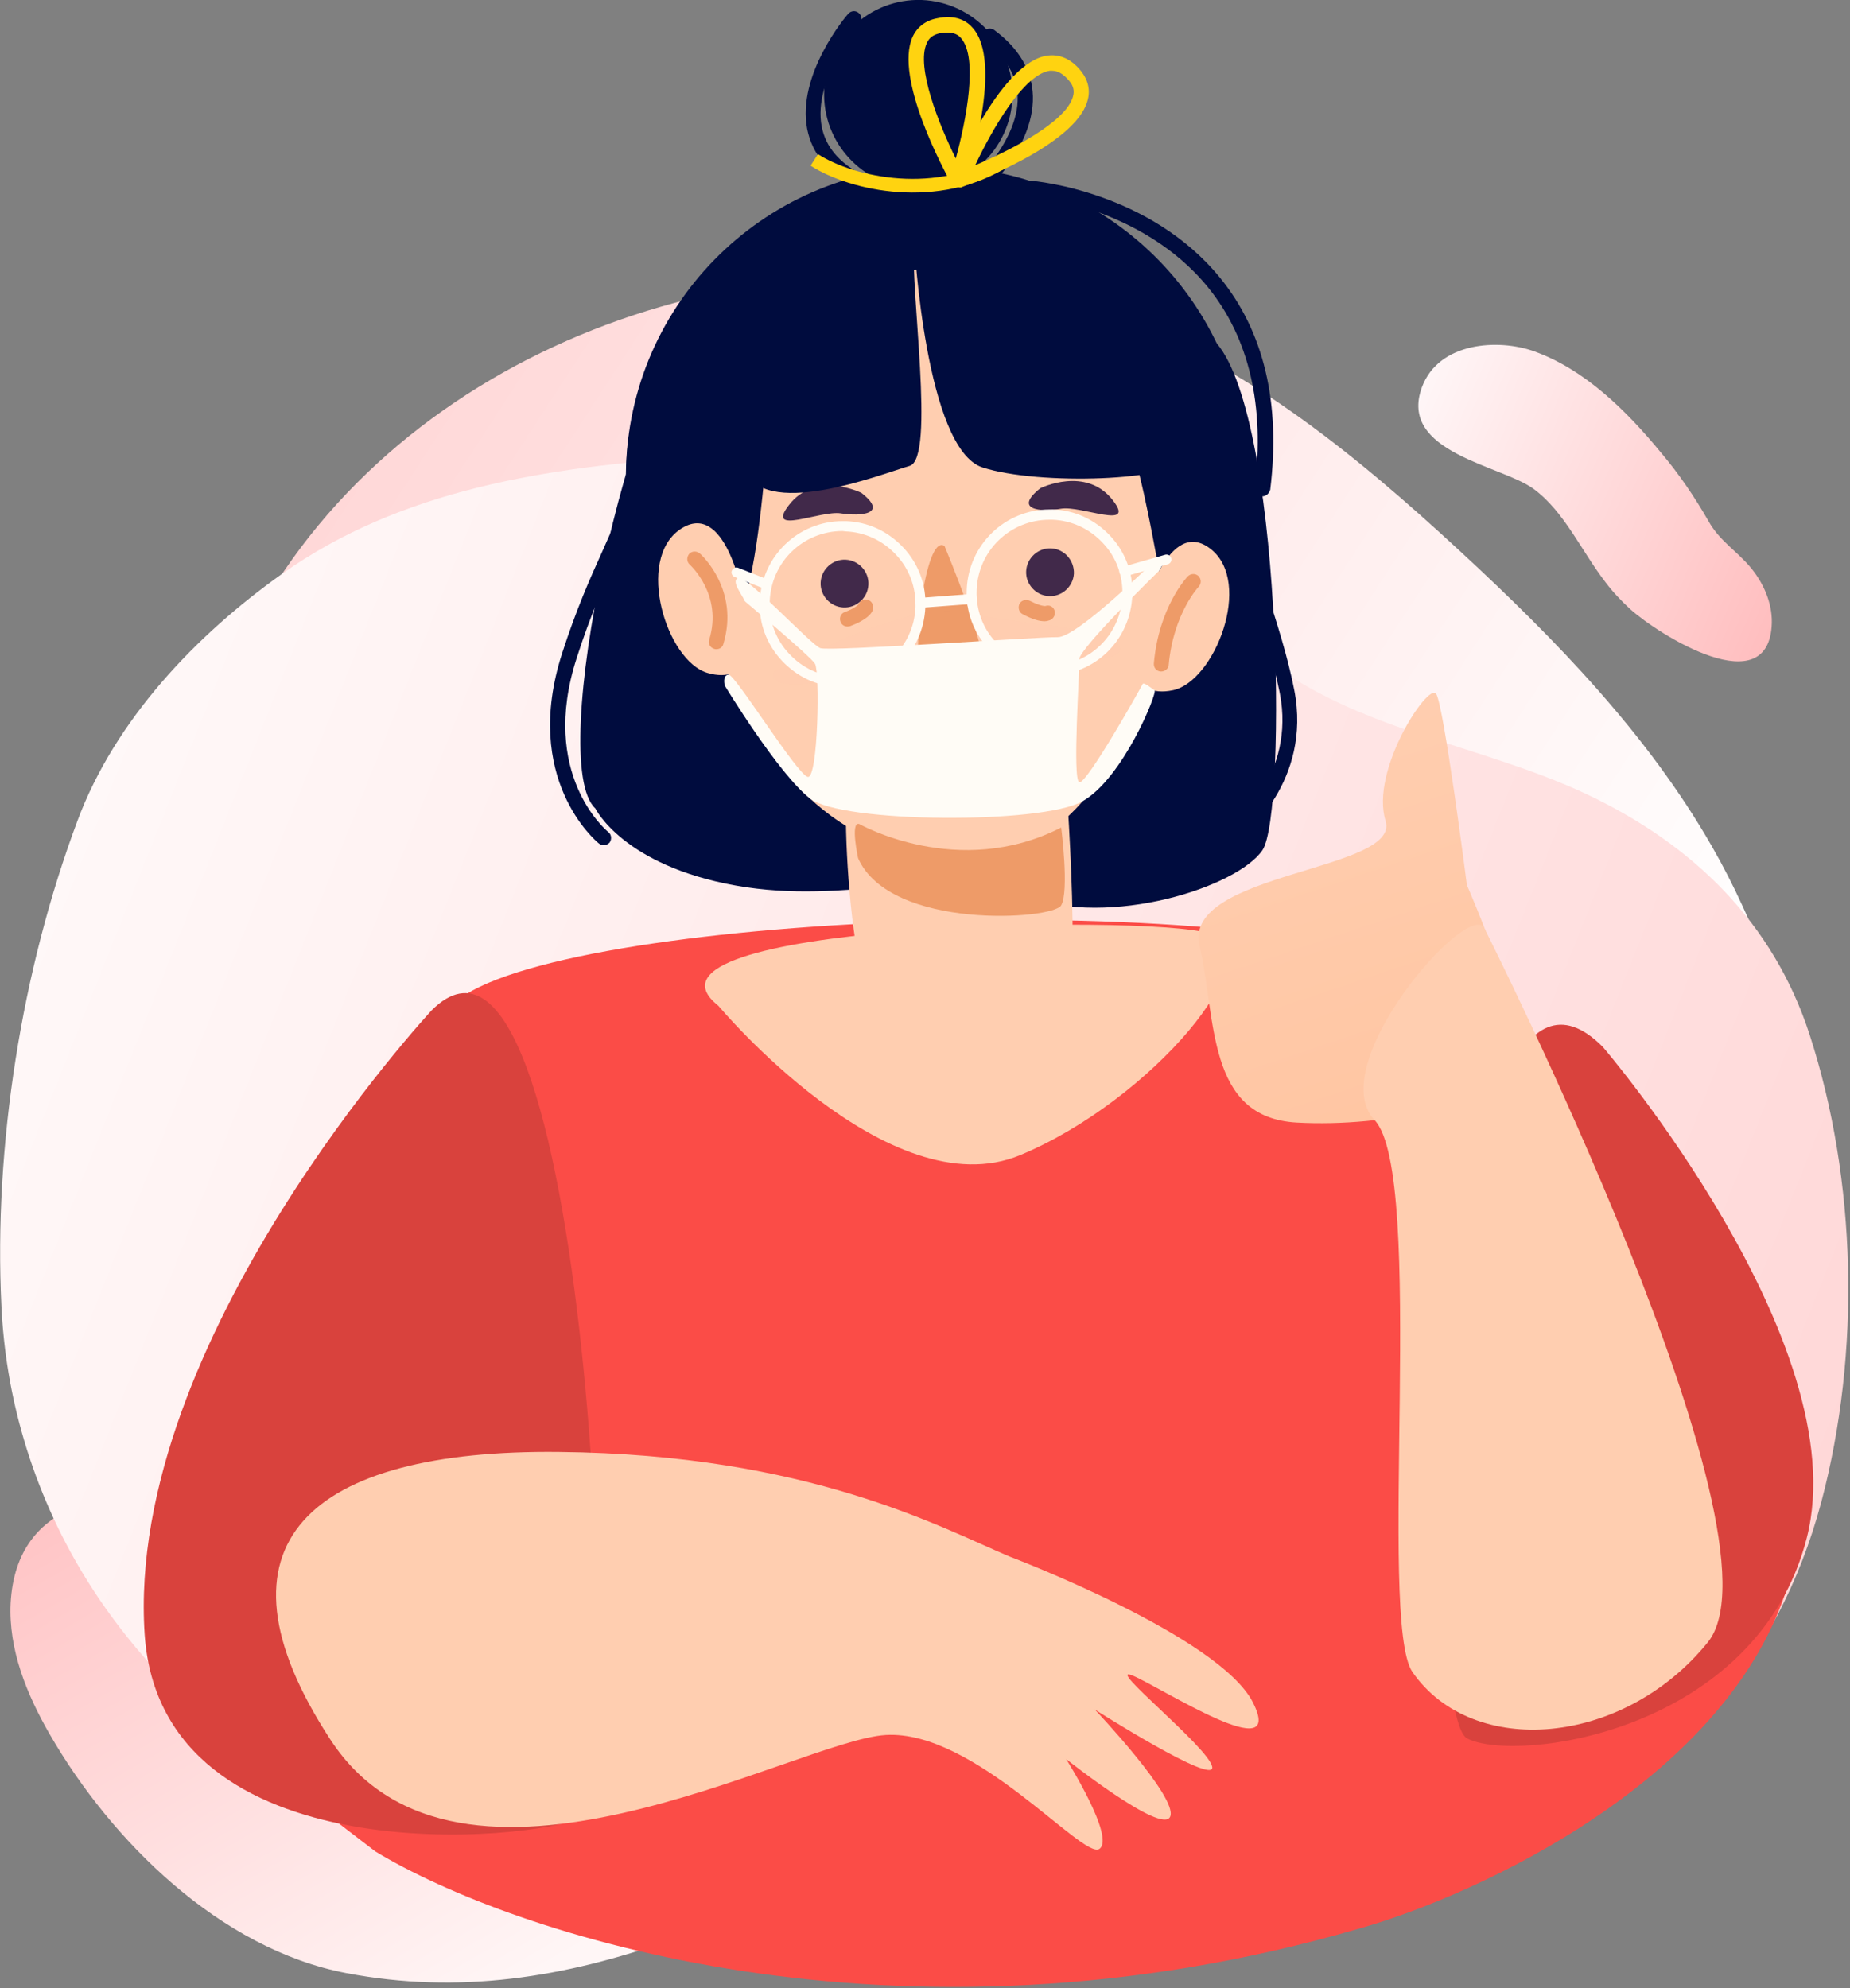 <svg width="523" height="562" viewBox="0 0 523 562" fill="none" xmlns="http://www.w3.org/2000/svg">
<rect x="0" y="0" width="523" height="562" fill="#808080" stroke="none"/>
<g clip-path="url(#clip0)">
<path d="M189.4 548.4C159.8 558.9 129.8 563.8 97.9 557.7C62.3 550.9 31.5 520.5 14 490.1C7.5 478.8 2.4 466.2 3 453.2C4.6 423.2 32.9 419.9 57 424.7C70.6 427.4 83 433.6 95.3 439.8C115.7 450 139.7 455 158 469.2C164.1 474 168.8 479.7 175.9 483.2C187 488.6 199.7 491.1 211.1 496.1C220.8 500.3 231.7 507.3 231.8 517.9C231.8 528.8 220.4 535.7 210.5 540.1C203.5 543 196.4 545.9 189.4 548.4Z" fill="url(#paint0_linear)"/>
<path d="M80.3 161.4C128.8 89.9 229.2 61.1 310.6 88C349.8 101 382.7 128 413.1 156.1C439.8 180.8 465.8 207.5 484 239.3C496.5 261 505.4 287 511.7 311.3C521.1 347.7 512.6 394.5 465.6 391.1C454.6 390.3 445 386.3 434.7 382.9C426.4 380.1 418.2 381.8 409.5 380.4C387.7 376.9 366.7 368.9 346.8 359.5C306.3 340.3 269.4 314.3 227.7 297.5C193.6 283.7 157.2 276.6 120.4 276.6C104.9 276.6 88.6 277.7 74.7 270.7C40.5 253.6 55.9 207.4 68.7 181.5C72.1 174.5 76 167.8 80.3 161.4Z" fill="url(#paint1_linear)"/>
<path d="M460.9 172.2C468.9 179.4 500.3 199.2 500.9 176C501 170.2 498.4 164.6 494.9 160.4C490.8 155.5 486.2 153 483 147.3C479.1 140.5 474.7 134 469.7 128.1C459.6 115.8 447.9 104.4 433.7 99.3C423.7 95.7 406.8 96.6 402 109.4C395.1 128 424.7 131.5 433.7 138.3C442.3 144.7 447.1 155.8 453.9 164.6C456 167.4 458.4 169.9 460.9 172.2Z" fill="url(#paint2_linear)"/>
<path d="M313.1 149.6C330 159.6 342.7 174.5 358.2 186.5C383.9 206.5 419.1 210.6 448.6 224.5C478.6 238.7 501.3 260.7 511.6 292.5C524.9 333.5 526.1 382.3 514.9 424.5C502.5 470.9 473.4 501.8 430.8 522.3C388.2 542.9 341.1 552.5 294.1 554.4C289.6 554.6 285 554.7 280.5 554.7C178.3 555.4 42.3 519.4 7.6 409.7C7.3 408.7 7 407.7 6.7 406.7C3.1 394.5 1 381.9 0.4 369.1C-1.8 324 6.1 274.2 21.9 232C32.5 203.5 55.4 179.5 79.6 162.3C113.5 138.2 154.9 132.1 196.1 129.2C226.6 127.1 260.9 126.3 289.7 137.9C297.8 141.2 305.6 145.1 313.1 149.6Z" fill="url(#paint3_linear)"/>
<path d="M384.3 545.1C253.4 583.2 144.3 546.5 106.1 523.3L70.6 496.1L82.9 475.7L159.3 468.9L286.1 462.1L388.4 482.5L494.8 447.2H505.7C489.3 502.7 417.9 535.6 384.3 545.1Z" fill="#FB4C47"/>
<path d="M116.4 492.9H442C442 492.9 453.4 305.7 411.9 278.3C370.4 250.9 176.5 256.6 133.5 280C90.5 303.4 116.4 492.9 116.4 492.9Z" fill="#FB4C47"/>
<path d="M170.6 238.9C170.1 238.9 169.7 238.7 169.3 238.4C168.4 237.7 147.5 220.1 158.9 184.7C162.9 172.3 166.8 163.5 170.3 155.8C176.5 141.9 181 131.8 181.9 110.3C181.9 109.1 183.1 108.3 184.1 108.3C185.3 108.4 186.2 109.3 186.1 110.5C185.2 132.8 180.3 143.8 174.2 157.6C170.8 165.2 166.9 173.9 163 186.1C152.5 218.7 171.2 234.6 172 235.2C172.9 235.9 173 237.3 172.3 238.2C171.9 238.6 171.3 238.9 170.6 238.9Z" fill="#000C3E"/>
<path d="M286.2 27.6C285.7 42.3 273.3 53.8 258.6 53.2C243.9 52.7 232.4 40.3 233 25.6C233.6 11 245.9 -0.5 260.6 8.14237e-05C275.3 0.6 286.8 13 286.2 27.6Z" fill="#000C3E"/>
<path d="M168.3 228.5C168.3 228.5 176.1 244.6 208 250.3C239.9 256 264.9 244.4 289.6 253.4C314.2 262.3 349.8 250.7 356.9 240.3C363.9 230 362.5 115.4 343.1 96.1C323.7 76.9 221.9 60.8 199.9 83.3C177.7 105.9 154.3 215.6 168.3 228.5Z" fill="#000C3E"/>
<path d="M352.4 138.1C350.6 186.5 309.9 224.3 261.4 222.5C213 220.7 175.2 180 177 131.5C178.8 83.1 219.5 45.3 268 47.1C316.5 49 354.3 89.7 352.4 138.1Z" fill="#000C3E"/>
<path d="M300.7 211.5C300.7 211.5 306.4 279.8 300.7 287.4C295 295 258.9 289.3 249.4 287.4C239.9 285.5 236.1 211.5 241.8 211.5C247.6 211.5 299.7 196.2 300.7 211.5Z" fill="#FFCEB0"/>
<path d="M193.1 131.5C193.1 131.5 196.7 238 268.7 242.6C340.7 247.2 340.6 97.1 314.6 82.9C288.5 68.6 179.8 71.3 193.1 131.5Z" fill="#FFCEB0"/>
<path d="M267 154.3C267 154.3 280.8 187.1 277.2 189.3C273.7 191.5 263.3 191.1 260.5 188.7C257.7 186.3 261.4 150.7 267 154.3Z" fill="#EE9B68"/>
<path d="M245.5 165.3C245.3 169 242.1 171.9 238.4 171.7C234.7 171.5 231.8 168.3 232 164.6C232.2 160.9 235.4 158 239.1 158.2C242.8 158.4 245.7 161.6 245.5 165.3Z" fill="#41294A"/>
<path d="M303.6 162.1C303.4 165.8 300.2 168.7 296.5 168.5C292.8 168.3 289.9 165.1 290.1 161.4C290.3 157.7 293.5 154.8 297.2 155C300.9 155.2 303.7 158.4 303.6 162.1Z" fill="#41294A"/>
<path d="M249.8 74.7C249.8 74.7 224 87.2 219.1 110.6C214.2 134 216.7 194.1 189.4 191.3C189.3 191.4 136.4 72.6 249.8 74.7Z" fill="#000C3E"/>
<path d="M263.4 75.2C261.1 76.9 290 76.8 306.6 96.9C323.2 117 327.1 167.1 329.7 168.1C332.3 169 342.5 105.9 324.3 87C306.1 68 276.7 65.7 263.4 75.2Z" fill="#000C3E"/>
<path d="M242.9 232.9C242.9 232.9 270.9 248.8 300 233.9C300 233.9 302.3 251.8 300 255.9C297.7 260 251.7 263 242.6 242.6C242.6 242.7 240.3 232.1 242.9 232.9Z" fill="#EE9B68"/>
<path d="M323.4 172.4C323.4 172.4 330.3 145.7 342.3 155.2C354.3 164.7 343.4 192.6 331.6 195.1C319.7 197.6 316.9 186.1 323.4 172.4Z" fill="#FFCEB0"/>
<path d="M209.9 168.1C209.9 168.1 205 141 192.3 149.6C179.6 158.2 188.4 186.8 200 190.2C211.7 193.6 215.4 182.3 209.9 168.1Z" fill="#FFCEB0"/>
<path d="M294.1 138C294.1 138 307 131.6 314.6 141.4C321.3 150 305.7 142.8 299.9 143.8C294.1 144.8 286.4 144.1 294.1 138Z" fill="#41294A"/>
<path d="M243.5 139.3C243.5 139.3 230.6 132.9 223 142.8C216.3 151.5 231.9 144.2 237.7 145.1C243.5 146 251.2 145.3 243.5 139.3Z" fill="#41294A"/>
<path d="M238.2 150.1C227.1 150.1 218 158.8 217.6 170C217.4 175.5 219.3 180.8 223.1 184.8C226.8 188.8 231.9 191.2 237.4 191.4H238.2C249.3 191.4 258.4 182.7 258.8 171.6C259 166.1 257.1 160.8 253.3 156.8C249.6 152.8 244.5 150.4 239 150.2L238.2 150.1ZM238.2 194.2H237.3C231 194 225.3 191.3 221 186.7C216.7 182.1 214.5 176.1 214.8 169.9C215.3 157.3 225.6 147.3 238.2 147.3H239.1C245.4 147.5 251.1 150.2 255.4 154.8C259.7 159.4 261.9 165.4 261.6 171.6C261.1 184.3 250.9 194.2 238.2 194.2Z" fill="#FFFCF6"/>
<path d="M296.7 146.9C285.6 146.9 276.5 155.6 276.1 166.8C275.9 172.3 277.8 177.6 281.6 181.6C285.3 185.6 290.4 188 295.9 188.2H296.7C307.8 188.2 316.9 179.5 317.3 168.3C317.5 162.8 315.6 157.5 311.8 153.5C308.1 149.5 303 147.1 297.5 146.9H296.7ZM296.7 190.9H295.8C289.5 190.7 283.7 188 279.5 183.4C275.2 178.8 273 172.8 273.3 166.6C273.8 154 284.1 144 296.7 144H297.6C303.9 144.2 309.6 146.9 313.9 151.5C318.2 156.1 320.4 162.1 320.1 168.3C319.6 181 309.4 190.9 296.7 190.9Z" fill="#FFFCF6"/>
<path d="M216.8 166.6C216.6 166.6 216.4 166.6 216.3 166.5L207.7 163.1C207 162.8 206.6 162 206.9 161.3C207.2 160.6 208 160.2 208.7 160.5L217.3 163.9C218 164.2 218.4 165 218.1 165.7C217.9 166.3 217.4 166.6 216.8 166.6Z" fill="#FFFCF6"/>
<path d="M317.9 162.9C317.3 162.9 316.7 162.5 316.5 161.9C316.3 161.2 316.7 160.4 317.5 160.2L329.4 156.8C330.1 156.6 330.9 157 331.1 157.8C331.3 158.5 330.9 159.3 330.1 159.5L318.2 162.9C318.1 162.9 318 162.9 317.9 162.9Z" fill="#FFFCF6"/>
<path d="M258.5 69.1C258.5 69.1 261.7 126.8 277.7 132.1C293.6 137.3 332.7 135.9 334.6 129.6C336.5 123.3 304.3 72.5 281.1 64.3C240.5 50 205.5 116 210.2 131.8C214.8 147.7 249.7 133.8 257.1 131.7C264.6 129.8 257.1 80.6 258.5 69.1Z" fill="#000C3E"/>
<g opacity="0.21">
<g opacity="0.21">
<path opacity="0.21" d="M218.9 189.9C218.9 189.9 255.8 169.8 271.6 173.1C287.5 176.4 315.5 177.5 316.6 183.3C317.7 189.1 281 185.6 269.7 186.4C258.4 187.2 214.7 199.2 218.9 189.9Z" fill="#DB5C5D"/>
</g>
</g>
<path d="M239.6 177.1C238.7 177.1 237.9 176.6 237.6 175.7C237.2 174.6 237.7 173.4 238.8 173C242.1 171.8 242.8 170.7 242.8 170.7C243.2 169.6 244.4 169.2 245.5 169.6C246.6 170 247.1 171.3 246.7 172.5C246.4 173.4 245.1 175.2 240.3 177C240.1 177 239.9 177.1 239.6 177.1Z" fill="#EE9B68"/>
<path d="M295.3 175.6C294 175.6 292.1 175.2 289.1 173.6C288.1 173.1 287.7 171.8 288.2 170.7C288.7 169.7 290 169.3 291.1 169.8C294.2 171.4 295.5 171.3 295.5 171.3C296.6 170.9 297.7 171.4 298.1 172.5C298.5 173.6 297.9 174.9 296.8 175.3C296.4 175.4 296 175.6 295.3 175.6Z" fill="#EE9B68"/>
<path d="M260.2 171.8C259.5 171.8 258.8 171.2 258.8 170.5C258.7 169.7 259.3 169 260.1 169L274.6 167.9C275.4 167.8 276.1 168.4 276.1 169.2C276.2 170 275.6 170.7 274.8 170.7L260.3 171.8H260.2Z" fill="#FFFCF6"/>
<path d="M243 53.3C242.7 53.3 242.3 53.2 242 53.1C234.2 49.1 229.6 43.5 228.2 36.5C225.2 21.1 239.2 4.5 239.8 3.9C240.6 3 241.9 2.9 242.8 3.7C243.7 4.5 243.8 5.8 243 6.7C242.9 6.9 229.7 22.4 232.3 35.8C233.4 41.5 237.3 46.1 243.9 49.5C244.9 50 245.4 51.3 244.8 52.4C244.5 52.9 243.7 53.3 243 53.3Z" fill="#000C3E"/>
<path d="M273.7 58C273.1 58 272.5 57.7 272.1 57.2C271.3 56.3 271.5 55 272.4 54.2C272.6 54.1 288.1 40.9 287.7 27.3C287.5 21.5 284.5 16.3 278.5 11.9C277.6 11.2 277.4 9.9 278.1 8.9C278.8 8 280.1 7.8 281.1 8.5C288.1 13.7 291.8 20 292 27.2C292.4 42.9 275.9 56.9 275.2 57.5C274.7 57.9 274.2 58 273.7 58Z" fill="#000C3E"/>
<path d="M349.7 237.1C349.1 237.1 348.4 236.8 348 236.3C347.3 235.4 347.4 234 348.4 233.3C349.1 232.7 366.3 219 361.8 195.9C360 186.9 356.8 176.9 353.4 166.3C347.4 147.8 341.3 128.7 341.2 110.3C341.2 109.1 342.1 108.2 343.3 108.2C344.5 108.2 345.4 109.1 345.4 110.3C345.5 128.1 351.6 146.9 357.4 165C360.9 175.7 364.1 185.8 365.9 195.1C370.9 220.8 351.7 236 350.9 236.6C350.6 236.9 350.2 237.1 349.7 237.1Z" fill="#000C3E"/>
<path d="M356.8 140.3C356.7 140.3 356.6 140.3 356.5 140.3C355.3 140.2 354.5 139.1 354.7 137.9C357.6 114.6 353.1 95.5 341.5 81.2C322.7 58.1 291.4 55.3 291.1 55.3C289.9 55.2 289.1 54.2 289.2 53C289.3 51.8 290.3 51 291.5 51.1C292.9 51.2 325 54.1 344.9 78.5C357.3 93.7 362.1 113.9 359.1 138.4C358.8 139.5 357.9 140.3 356.8 140.3Z" fill="#000C3E"/>
<path d="M270.6 222.8C268.4 222.8 266 222.7 263.8 222.7C262.2 222.6 261 221.3 261.1 219.8C261.2 218.2 262.5 217.2 264 217.1C268.7 217.3 274.5 217.3 275.7 217C277.2 216.5 278.7 217.2 279.3 218.7C279.8 220.2 279 221.8 277.6 222.3C276.5 222.6 273.8 222.8 270.6 222.8Z" fill="#DB5C5D"/>
<path d="M202.5 183.5C202.3 183.5 202.1 183.5 201.9 183.4C200.8 183.1 200.1 181.9 200.5 180.8C204.4 168.1 195.1 159.7 195 159.6C194.1 158.8 194.1 157.5 194.8 156.6C195.6 155.7 196.9 155.7 197.8 156.4C198.3 156.8 209.1 166.7 204.5 182C204.3 182.9 203.5 183.5 202.5 183.5Z" fill="#EE9B68"/>
<path d="M328.3 189.8C328.2 189.8 328.2 189.8 328.1 189.8C326.9 189.7 326.1 188.7 326.2 187.5C327.6 171.6 335.5 163.2 335.8 162.9C336.6 162.1 337.9 162 338.8 162.8C339.6 163.6 339.7 164.9 338.9 165.8C338.8 165.9 331.7 173.5 330.4 187.9C330.4 188.9 329.4 189.8 328.3 189.8Z" fill="#EE9B68"/>
<path d="M210.5 169.9C210.5 169.9 228.9 185.3 230.4 187.6C231.8 189.9 231.3 219.9 228.4 219.6C225.5 219.2 207.9 190.7 206 190.7C204.1 190.8 204.9 193.8 204.9 193.8C204.9 193.8 220 218.7 229 225.7C238 232.7 294.5 233 306 226.5C317.5 220 327.3 195.7 326.4 195.1C325.5 194.6 323.3 192.6 323 193.4C322.7 194.1 307.1 221.9 305.1 221.1C303.1 220.2 305.3 189.3 305.1 186.4C304.9 183.5 327.7 161.3 327.7 161.3L329.3 158.5L327 157.9C327 157.9 304.6 180.2 299 180.1C293.4 180 234.6 184.2 231.9 183.2C229.2 182.2 211 162.5 208.7 163.3C206.5 164.3 209.9 168.1 210.5 169.9Z" fill="#FFFCF6"/>
<path d="M203.1 284.3C203.1 284.3 251.3 341.9 288.4 326.5C325.5 311.1 360.4 269.3 341.7 263.8C323.1 258.2 173.9 261.2 203.1 284.3Z" fill="#FFCEB0"/>
<path d="M414.7 250.2C414.7 250.2 408.2 199.4 406 196.1C403.8 192.8 387.3 217.8 391.7 232C396.2 246.2 334.3 246.5 339.1 267.2C343.9 287.9 341 315.9 366.6 317.3C392.3 318.7 421.6 311.8 427.6 302.2C433.6 292.7 414.7 250.2 414.7 250.2Z" fill="url(#paint4_linear)"/>
<path d="M453.2 296C453.2 296 524.8 379.6 510.8 434.6C496.8 489.6 428.8 498.5 414.8 491.4C400.9 484.2 406.1 248.3 453.2 296Z" fill="#D9423D"/>
<path d="M122.1 285.5C122.1 285.5 35.3 378.7 40.9 462C45.6 530.7 151 520.3 164 513.8C177 507.3 165.9 242.1 122.1 285.5Z" fill="#D9423D"/>
<path d="M419.6 262.3C419.6 262.3 506.7 434.7 482.8 464.2C458.9 493.7 416.3 497.1 399.3 472.6C389.4 458.3 403.2 332.1 388.6 316.6C374 301.1 415 254.2 419.6 262.3Z" fill="#FFCEB0"/>
<path d="M285.5 440C285.5 440 344.7 462.4 354.2 481.2C363.7 500 328.5 477.1 320.2 473.6C311.9 470.2 341.7 493.9 342.7 499.4C343.6 504.9 309.5 483.2 309.5 483.2C309.5 483.2 333.2 508.2 330.8 513.5C328.5 518.7 301.4 497.2 301.4 497.2C301.4 497.2 315.4 519.4 310.8 522.6C306.2 525.8 275.6 488.9 250.4 490.4C225.2 491.9 129.7 547.3 93.4 491.7C57.1 436.1 87.7 409.6 158.1 410.4C228.6 411.1 266 431.8 285.5 440Z" fill="#FFCEB0"/>
<path d="M267.8 9.2C267.2 9.2 266.5 9.3 265.7 9.4C263.9 9.8 262.7 10.6 262 12.2C258.9 19 265.5 35.3 270.2 44.8C273.1 34.2 276.6 16.4 271.7 10.8C270.8 9.7 269.5 9.2 267.8 9.2ZM270.8 52.9C270 52.9 269.3 52.5 268.9 51.8C267.2 48.8 252.7 22.1 258 10.4C259.3 7.6 261.7 5.8 264.8 5.2C270.3 4 273.4 6 275 7.9C283.6 17.6 274 47.9 272.9 51.3C272.6 52.1 271.9 52.7 271 52.8C271 52.9 270.9 52.9 270.8 52.9Z" fill="#FFD310"/>
<path d="M297.4 20C297.2 20 297 20 296.8 20C289.4 21 280.4 36.7 275.7 46.7C285.6 42.5 301.2 34.6 303.3 27.4C303.8 25.8 303.5 24.3 302.3 22.9C300.7 21 299.2 20 297.4 20ZM271.4 53C270.8 53 270.2 52.8 269.8 52.3C269.2 51.7 269 50.7 269.4 49.9C270.8 46.6 283.3 17.4 296.2 15.7C298.7 15.4 302.3 15.9 305.7 20.2C307.7 22.8 308.3 25.7 307.4 28.6C303.9 40.9 275.4 51.6 272.1 52.8C271.9 53 271.7 53 271.4 53Z" fill="#FFD310"/>
<path d="M230.2 45.2C240.9 52.1 265.3 57.4 284.3 45.2" stroke="#FFD310" stroke-width="3.87"/>
</g>
<defs>
<linearGradient id="paint0_linear" x1="65.339" y1="401.657" x2="154.296" y2="556.455" gradientUnits="userSpaceOnUse">
<stop stop-color="#FFC5C6"/>
<stop offset="1" stop-color="#FFF6F6"/>
</linearGradient>
<linearGradient id="paint1_linear" x1="456.446" y1="347.372" x2="97.722" y2="114.067" gradientUnits="userSpaceOnUse">
<stop stop-color="white"/>
<stop offset="1" stop-color="#FFD7D7"/>
</linearGradient>
<linearGradient id="paint2_linear" x1="507.075" y1="163.152" x2="389.008" y2="112.723" gradientUnits="userSpaceOnUse">
<stop stop-color="#FFBEBF"/>
<stop offset="1" stop-color="#FFFBFC"/>
</linearGradient>
<linearGradient id="paint3_linear" x1="522.103" y1="457.524" x2="10.103" y2="253.524" gradientUnits="userSpaceOnUse">
<stop stop-color="#FFD7D7"/>
<stop offset="1" stop-color="#FFF8F8"/>
</linearGradient>
<linearGradient id="paint4_linear" x1="405.367" y1="336.745" x2="360.685" y2="203.523" gradientUnits="userSpaceOnUse">
<stop stop-color="#FFC4A0"/>
<stop offset="1" stop-color="#FFCEB0"/>
</linearGradient>
<clipPath id="clip0">
<rect width="522.5" height="561.5" fill="white"/>
</clipPath>
</defs>
</svg>
